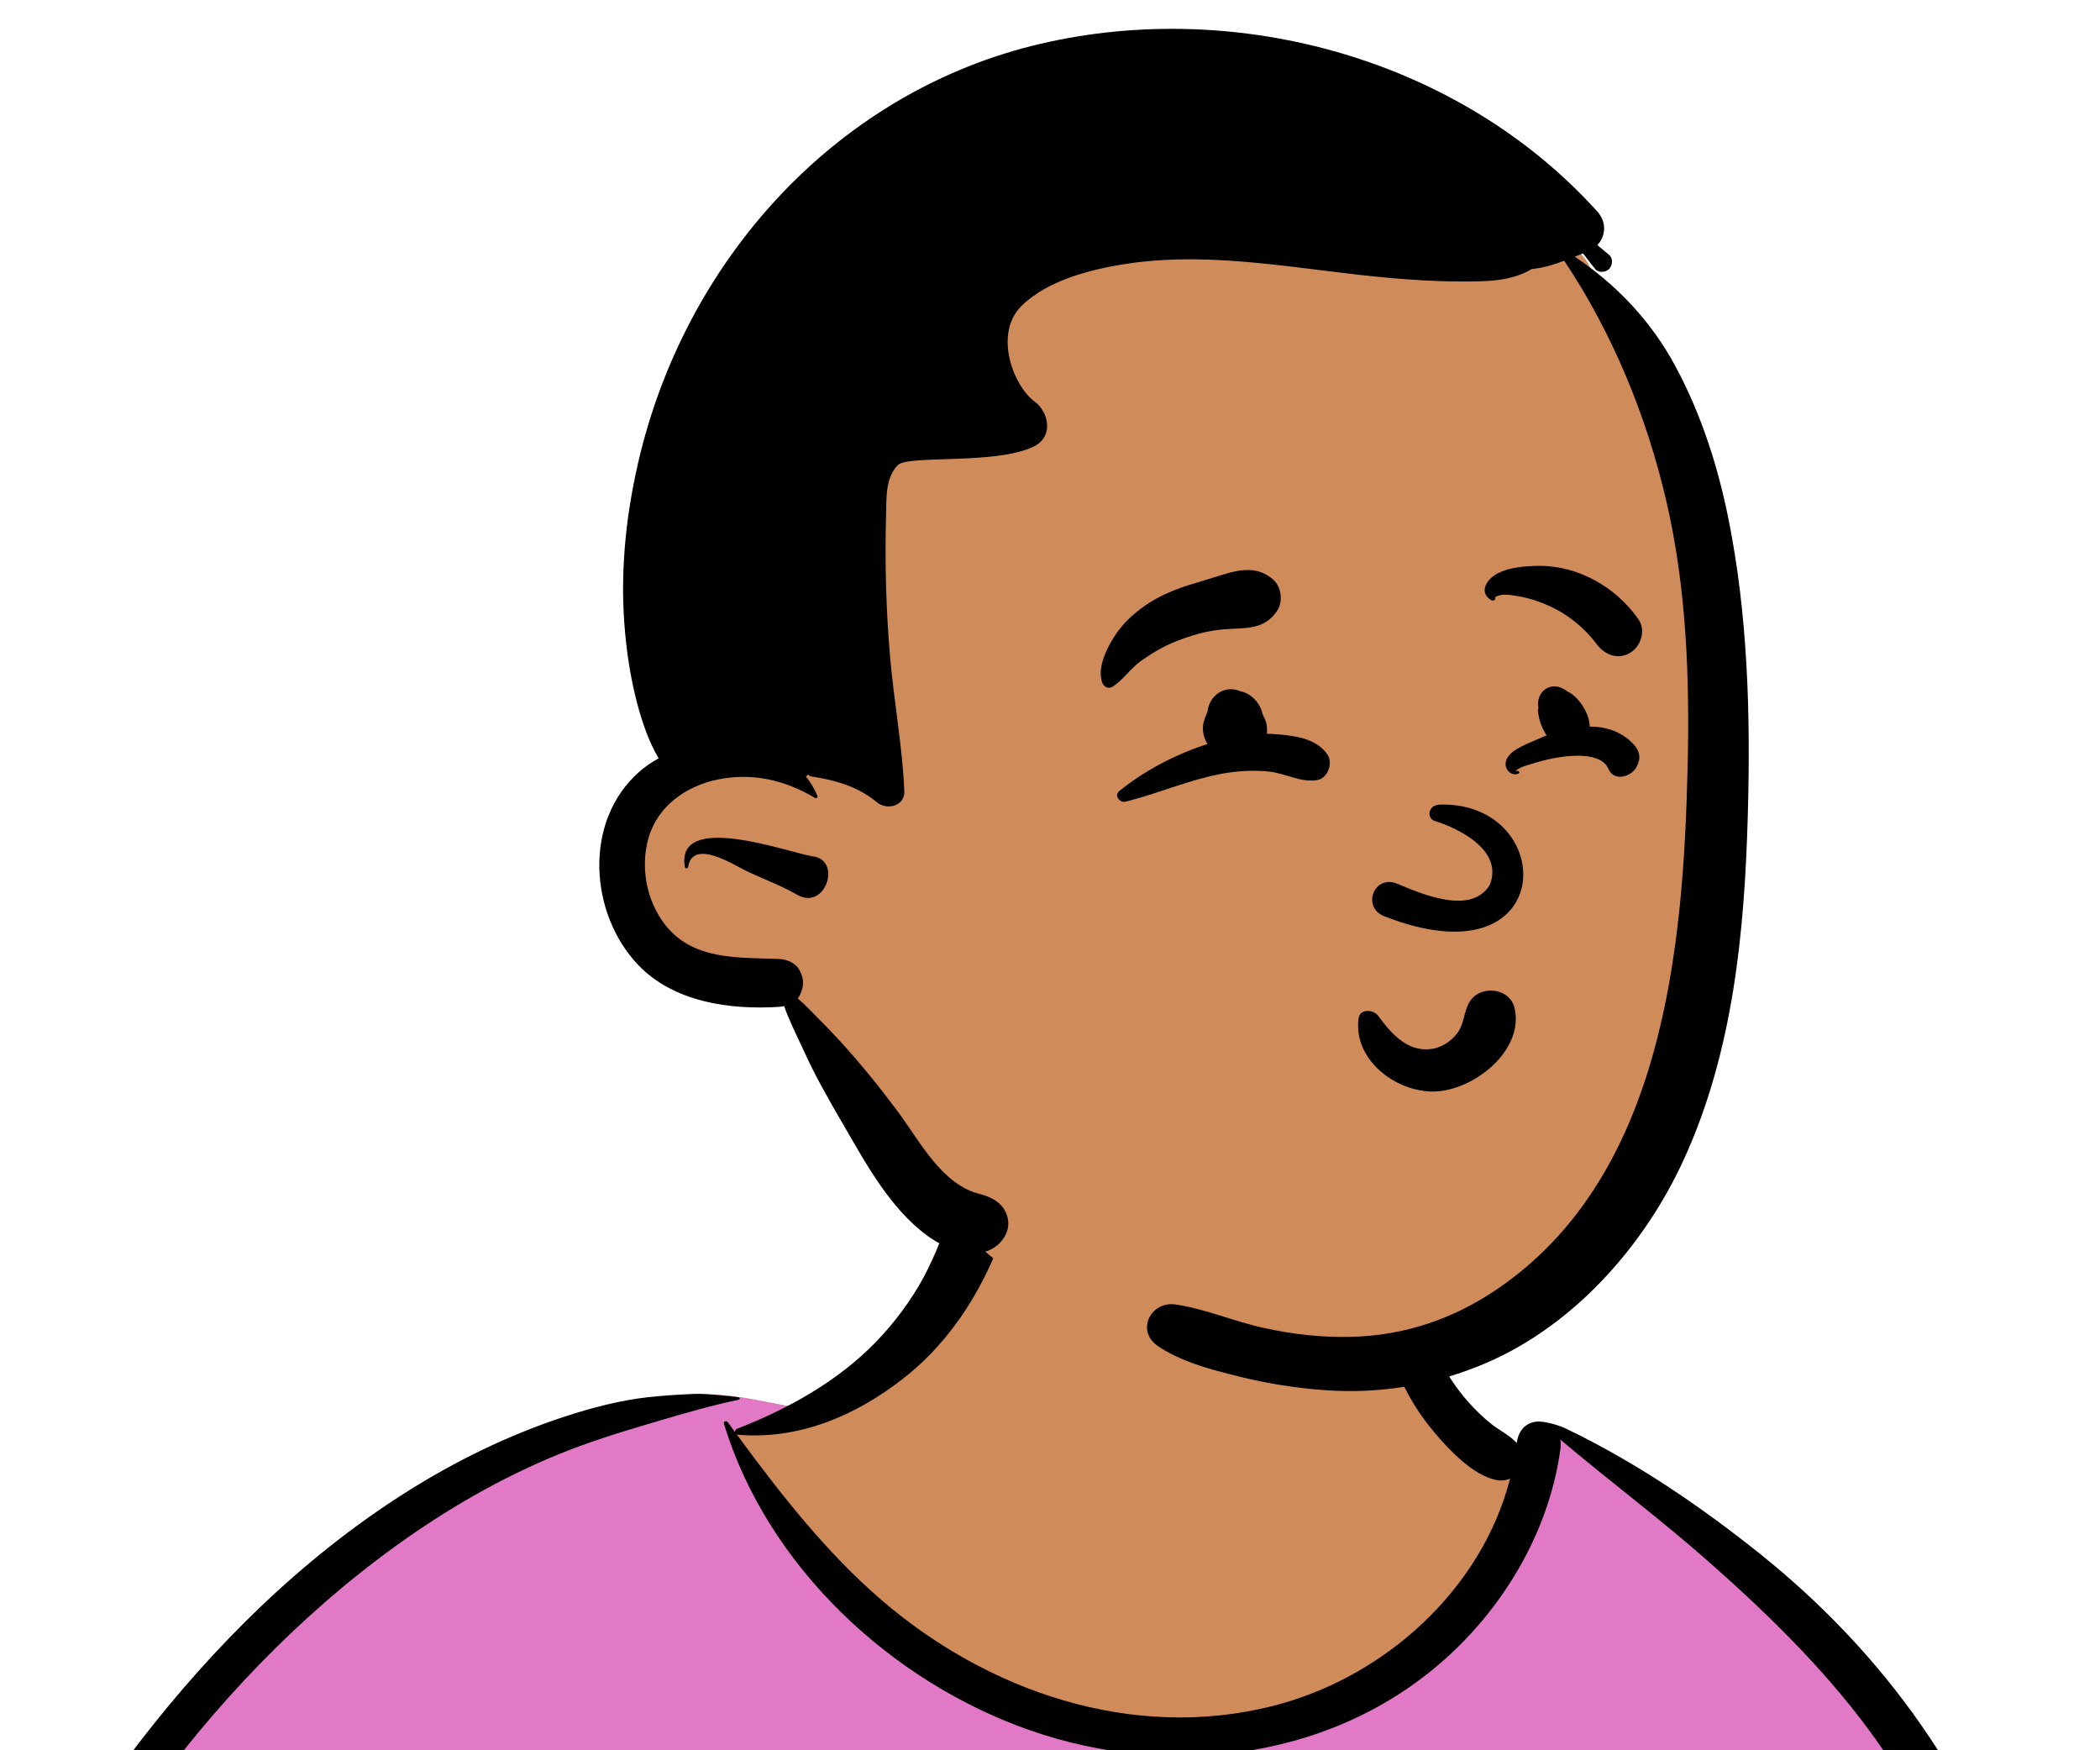 <svg width="60" height="50" viewBox="0 0 60 50" fill="none" xmlns="http://www.w3.org/2000/svg">
<path fill-rule="evenodd" clip-rule="evenodd" d="M60.109 81.536C59.766 79.596 59.451 77.651 59.165 75.701C59.029 74.776 58.896 73.849 58.777 72.921C58.694 72.271 58.567 71.528 59.009 71.046C59.632 70.368 60.197 69.788 60.273 68.818C60.345 67.904 60.036 66.909 59.843 66.022C59.438 64.163 58.934 62.326 58.376 60.507C57.81 58.659 57.19 56.829 56.56 55.002C55.972 53.293 55.406 51.57 54.639 49.931C53.184 46.82 50.723 44.517 47.681 42.979C46.924 42.596 45.381 41.231 44.591 40.925C43.864 40.644 43.867 41.465 43.152 41.156C42.58 40.908 42.048 40.579 41.728 40.027C41.38 39.428 40.508 38.589 40.376 37.892C40.095 36.413 40.399 35.154 39.344 34.041C38.407 33.053 37.147 32.376 35.844 32.012C32.977 31.212 29.154 31.771 27.425 34.435C26.599 35.707 26.31 37.245 25.195 38.283C24.222 39.19 24.44 39.809 23.179 40.277C23.108 40.303 21.172 39.888 21.101 39.915C19.722 39.62 18.404 40.446 17.138 40.925C15.252 41.64 13.456 42.57 11.769 43.675C8.367 45.904 5.453 48.799 3.05 52.075C0.628 55.377 -1.251 59.079 -2.589 62.947C-2.914 63.887 -3.206 64.838 -3.464 65.799C-3.608 66.336 -3.762 66.894 -3.586 67.444C-3.443 67.894 -3.123 68.23 -2.748 68.5C-2.24 68.866 -1.221 69.104 -1.241 69.84C-1.256 70.4 -1.446 70.99 -1.539 71.543C-1.649 72.202 -1.74 72.865 -1.83 73.527C-2.243 76.54 -2.564 79.57 -2.706 82.608C-2.846 85.599 -2.962 88.652 -2.754 91.643C-2.74 91.84 -2.682 92.021 -2.587 92.174C-2.675 92.208 -2.682 92.373 -2.572 92.396C-2.495 92.412 -2.418 92.43 -2.34 92.446C-2.18 92.567 -1.98 92.641 -1.75 92.649C-1.594 92.654 -1.438 92.66 -1.282 92.668C0.363 93.013 2.008 93.337 3.674 93.584C5.7 93.882 7.732 94.126 9.77 94.324C13.957 94.731 18.112 94.596 22.305 94.377C26.492 94.157 30.676 94.106 34.867 94.215C39.062 94.324 43.255 94.507 47.45 94.582C52.138 94.665 56.818 94.537 61.492 94.164C62.133 94.114 62.529 93.603 62.403 92.967C61.646 89.153 60.788 85.366 60.109 81.536V81.536Z" fill="#D08B5B"/>
<path fill-rule="evenodd" clip-rule="evenodd" d="M17.138 40.925L17.23 40.89C18.467 40.407 19.755 39.627 21.101 39.915C21.149 39.897 22.024 40.075 22.624 40.189L22.055 40.783L21.05 40.976C24.517 46.697 28.616 49.558 33.349 49.558C38.083 49.558 41.674 46.697 44.124 40.976L44.459 40.884C44.5 40.893 44.544 40.907 44.591 40.925C45.381 41.231 46.924 42.596 47.681 42.979C50.723 44.517 53.184 46.82 54.639 49.931C55.38 51.515 55.934 53.178 56.501 54.831L56.56 55.002C57.19 56.829 57.81 58.659 58.376 60.507C58.909 62.247 59.394 64.003 59.789 65.779L59.843 66.022C60.036 66.909 60.345 67.904 60.273 68.818C60.246 69.163 60.157 69.46 60.025 69.728L53.169 72.195L56.435 94.473C53.443 94.602 50.448 94.635 47.451 94.582C43.255 94.507 39.062 94.324 34.867 94.215C30.803 94.109 26.745 94.154 22.686 94.357L21.655 94.41C17.682 94.609 13.741 94.71 9.77 94.324L9.499 94.298V91.039L10.894 72.893L3.825 71.562L-3.115 68.192C-3.324 67.982 -3.493 67.738 -3.586 67.444C-3.749 66.934 -3.629 66.418 -3.495 65.918L-3.464 65.799C-3.206 64.838 -2.914 63.887 -2.589 62.947C-1.251 59.079 0.628 55.377 3.05 52.075C5.453 48.799 8.367 45.904 11.769 43.675C13.456 42.57 15.252 41.64 17.138 40.925V40.925Z" fill="#E279C7"/>
<path fill-rule="evenodd" clip-rule="evenodd" d="M19.793 39.821C20.226 39.802 20.668 39.872 21.101 39.915C21.138 39.918 21.153 39.976 21.11 39.985C20.336 40.147 19.571 40.368 18.811 40.593L18.485 40.689C17.628 40.943 16.796 41.204 15.966 41.542C14.313 42.216 12.742 43.126 11.297 44.171C5.73 48.196 1.702 54.289 -0.841 60.598C-1.532 62.311 -2.116 64.066 -2.59 65.852C-2.705 66.287 -2.814 66.723 -2.917 67.16C-2.947 67.288 -3.078 67.617 -3.006 67.748C-2.942 67.864 -2.695 67.936 -2.579 67.996L-2.191 68.198C-1.432 68.588 -0.169 69.231 -0.043 69.293L0.155 69.391C3.386 70.975 6.838 72.318 10.474 72.411L10.503 72.1C10.665 70.384 10.877 68.658 11.342 66.994C11.367 66.905 11.48 66.935 11.491 67.014C11.749 68.984 11.667 70.969 11.577 72.948C11.417 76.453 11.205 79.956 11.016 83.459C10.922 85.212 10.8 86.962 10.689 88.715C10.579 90.469 10.543 92.267 10.291 94.007C10.235 94.395 9.781 94.606 9.436 94.565C9.056 94.52 8.763 94.184 8.761 93.8C8.756 92.786 8.884 91.76 8.955 90.749C9.022 89.787 9.094 88.827 9.168 87.867C9.438 84.361 9.749 80.86 10.037 77.355C10.139 76.113 10.249 74.871 10.362 73.63C6.511 73.505 2.912 72.079 -0.52 70.412C-0.57 71.54 -0.69 72.666 -0.806 73.79C-1.131 76.925 -1.417 80.059 -1.63 83.204C-1.739 84.792 -1.817 86.383 -1.886 87.973C-1.931 89.015 -1.964 90.058 -1.987 91.101L-1.999 91.698C-2.008 92.077 -2.047 92.427 -2.365 92.702C-2.689 92.983 -3.126 92.997 -3.446 92.702C-3.874 92.308 -3.798 91.771 -3.786 91.241C-3.754 89.9 -3.703 88.559 -3.634 87.22C-3.474 84.097 -3.152 80.987 -2.733 77.89L-2.569 76.694C-2.263 74.471 -1.927 72.198 -1.243 70.057C-1.509 69.924 -1.774 69.791 -2.039 69.657C-2.509 69.419 -2.994 69.196 -3.45 68.934C-3.812 68.726 -4.124 68.441 -4.225 68.02C-4.337 67.55 -4.165 67.037 -4.051 66.58L-4.041 66.54C-3.929 66.079 -3.809 65.62 -3.682 65.163C-3.166 63.31 -2.528 61.493 -1.782 59.721C-0.288 56.173 1.64 52.802 3.996 49.754C6.116 47.011 8.621 44.523 11.557 42.657C12.992 41.745 14.521 40.996 16.139 40.466C16.895 40.218 17.718 40.003 18.509 39.914C18.936 39.867 19.364 39.84 19.793 39.821V39.821ZM27.473 34.198C27.988 33.645 29.012 34.218 28.764 34.95C28.183 36.673 27.256 38.245 25.81 39.377C24.451 40.442 22.831 41.133 21.085 40.986C21.073 40.985 21.061 40.981 21.05 40.976L21.2 41.18C22.381 42.778 23.627 44.353 25.128 45.658C28.187 48.318 32.352 49.753 36.374 48.732C39.538 47.929 42.326 45.427 43.146 42.238C43.029 42.291 42.889 42.309 42.736 42.276C42.08 42.133 41.43 41.443 41.007 40.949C40.55 40.413 40.192 39.836 39.93 39.182C39.45 37.987 39.297 36.448 39.952 35.29C40.032 35.147 40.219 35.227 40.234 35.367L40.259 35.584C40.386 36.669 40.543 37.719 41.054 38.709C41.305 39.193 41.605 39.665 41.97 40.071C42.166 40.287 42.378 40.495 42.607 40.677C42.83 40.854 43.1 40.982 43.3 41.185L43.336 41.224L43.337 41.217C43.388 40.788 43.689 40.598 43.984 40.61C44.269 40.622 44.604 40.747 44.734 40.807L44.746 40.813C46.736 41.769 48.569 43.014 50.294 44.395C53.862 47.252 56.535 50.988 57.83 55.386C58.465 57.545 58.83 59.769 59.215 61.983L59.452 63.34C59.811 65.383 60.213 67.468 61.024 69.369C61.234 69.861 61.072 70.322 60.557 70.515C59.915 70.757 59.27 70.991 58.624 71.222C58.941 72.582 59.135 73.99 59.372 75.357C59.877 78.263 60.496 81.151 61.027 84.053C61.298 85.537 61.543 87.026 61.814 88.51C61.944 89.225 62.081 89.938 62.213 90.653C62.285 91.038 62.349 91.425 62.417 91.81L62.429 91.875C62.468 92.078 62.517 92.288 62.461 92.492C62.397 92.724 62.216 92.888 62.054 93.055C61.921 93.192 61.728 93.193 61.565 93.118L61.511 93.094C61.22 92.957 60.992 92.821 60.888 92.492C60.823 92.284 60.799 92.049 60.756 91.835C60.674 91.424 60.596 91.011 60.523 90.599C60.376 89.773 60.233 88.946 60.093 88.119L59.962 87.344C59.512 84.674 59.086 81.987 58.87 79.289C58.775 78.092 58.673 76.896 58.571 75.699L58.494 74.802C58.397 73.667 58.278 72.502 58.261 71.352L57.875 71.489L55.991 72.155C55.523 72.32 54.929 72.658 54.426 72.597C54.18 72.567 53.992 72.489 53.847 72.348C54.021 74.797 54.255 77.242 54.569 79.674C54.853 81.887 55.169 84.097 55.542 86.297C55.727 87.386 55.917 88.474 56.123 89.56C56.226 90.103 56.332 90.645 56.442 91.186C56.496 91.456 56.561 91.727 56.604 91.999C56.653 92.311 56.567 92.503 56.393 92.76C56.249 92.971 55.963 93.079 55.731 92.933C55.424 92.741 55.264 92.574 55.173 92.222C55.091 91.903 55.041 91.57 54.977 91.247C54.86 90.651 54.747 90.053 54.637 89.456C54.408 88.205 54.197 86.952 54.008 85.694C53.344 81.265 52.923 76.799 52.71 72.325C52.605 70.118 52.572 67.909 52.591 65.7C52.6 64.567 52.637 63.431 52.717 62.302C52.799 61.158 52.967 60.038 53.118 58.905C53.123 58.865 53.179 58.863 53.182 58.905C53.253 60.175 53.365 61.443 53.42 62.716C53.472 63.931 53.495 65.147 53.537 66.363C53.591 67.96 53.667 69.558 53.767 71.156C53.949 70.957 54.223 70.842 54.497 70.887C54.894 70.804 55.321 70.596 55.699 70.469L57.125 69.993C57.875 69.742 58.625 69.494 59.377 69.252C58.704 66.989 58.244 64.693 57.85 62.362L57.675 61.314C57.327 59.251 56.953 57.188 56.324 55.19C55.662 53.09 54.672 51.137 53.359 49.369C52.065 47.626 50.49 46.092 48.869 44.657C47.481 43.428 45.996 42.319 44.58 41.124C44.595 41.203 44.598 41.29 44.585 41.386C44.284 43.589 43.135 45.641 41.533 47.167C38.315 50.233 33.552 50.869 29.434 49.431C25.45 48.04 21.928 44.747 20.683 40.672C20.662 40.602 20.755 40.574 20.793 40.626C20.862 40.72 20.931 40.815 21.001 40.909C20.996 40.872 21.016 40.831 21.062 40.813C22.514 40.252 23.94 39.457 25.028 38.333C25.558 37.784 26.021 37.163 26.387 36.493C26.562 36.172 26.719 35.84 26.845 35.497L26.877 35.408C27.029 34.978 27.156 34.539 27.473 34.198V34.198Z" fill="black"/>
<path fill-rule="evenodd" clip-rule="evenodd" d="M47.762 14.487C48.73 13.791 47.287 11.499 46.797 10.818L45.517 8.149C45.569 7.42 44.858 6.771 44.156 6.993C43.545 6.553 42.521 6.764 42.211 7.451C35.454 4.502 23.763 5.729 23.158 14.829C21.851 17.42 20.556 20.033 19.396 22.694C17.787 22.78 17.007 24.739 17.965 26.005C18.093 28.061 19.393 28.223 21.129 28.132C21.827 28.316 22.549 28.416 23.072 28.955C23.47 29.362 23.74 29.878 24 30.379C25.203 32.689 26.732 34.688 28.804 36.286C32.025 38.702 36.387 40.437 40.404 39.26C49.041 35.861 50.738 22.277 47.762 14.487V14.487Z" fill="#D08B5B"/>
<path fill-rule="evenodd" clip-rule="evenodd" d="M29.737 1.249C35.38 -0.064 41.719 1.699 45.636 6.041C45.911 6.346 45.881 6.743 45.639 7.001C45.752 7.093 45.863 7.187 45.975 7.282C46.092 7.382 46.075 7.582 45.975 7.683C45.875 7.783 45.669 7.803 45.574 7.683L45.435 7.507C45.365 7.419 45.297 7.33 45.23 7.24C45.149 7.27 45.07 7.301 44.991 7.332C46.188 8.129 47.185 9.187 47.869 10.462C48.609 11.84 49.081 13.311 49.388 14.841C49.935 17.572 50.014 20.372 49.941 23.149L49.937 23.298C49.843 26.645 49.517 30.047 48.109 33.124C46.979 35.591 44.972 37.859 42.456 38.939C41.007 39.56 39.448 39.825 37.874 39.714C37.044 39.656 36.217 39.525 35.409 39.325L35.215 39.276C34.478 39.092 33.715 38.877 33.087 38.455C32.442 38.022 32.877 37.16 33.588 37.265C34.444 37.392 35.26 37.75 36.109 37.935C36.94 38.118 37.781 38.213 38.633 38.189C40.139 38.146 41.511 37.682 42.756 36.84C47.516 33.62 48.094 27.144 48.218 21.911C48.279 19.354 48.185 16.764 47.598 14.266C47.035 11.864 46.064 9.499 44.691 7.448C44.388 7.561 44.085 7.656 43.763 7.686C43.188 8.032 42.505 8.041 41.841 8.041H41.748C41.057 8.04 40.365 7.999 39.677 7.937C37.242 7.721 34.737 7.172 32.289 7.521L32.189 7.536C31.181 7.688 29.932 8.007 29.192 8.733C28.393 9.517 28.929 11.001 29.562 11.472C29.971 11.777 30.098 12.464 29.562 12.742C28.502 13.29 25.937 12.985 25.648 13.289C25.302 13.651 25.327 14.204 25.317 14.675L25.316 14.706C25.28 16.046 25.313 17.381 25.427 18.718C25.535 20.01 25.783 21.304 25.838 22.6C25.857 23.027 25.342 23.156 25.061 22.922C25.006 22.876 24.949 22.832 24.892 22.793C24.381 22.43 23.8 22.277 23.176 22.18C23.146 22.175 23.119 22.16 23.099 22.136L23.092 22.127L23.026 22.181C23.155 22.342 23.265 22.525 23.353 22.729C23.371 22.77 23.333 22.822 23.288 22.795C22.425 22.281 21.486 22.063 20.494 22.271C19.601 22.457 18.793 23.025 18.531 23.933C18.29 24.77 18.467 25.733 19.007 26.421C19.806 27.441 21.103 27.349 22.266 27.395C22.494 27.405 22.748 27.516 22.855 27.734C22.98 27.991 22.971 28.167 22.855 28.423C22.839 28.46 22.817 28.493 22.793 28.523C22.891 28.605 22.984 28.694 23.075 28.785L23.379 29.092C23.587 29.302 23.794 29.514 23.993 29.732C24.578 30.371 25.128 31.051 25.646 31.745L25.694 31.81C26.3 32.642 26.93 33.843 27.981 34.105C28.342 34.196 28.677 34.374 28.784 34.765C28.891 35.156 28.639 35.535 28.299 35.699C27.711 35.983 26.964 35.645 26.479 35.288C25.431 34.514 24.747 33.253 24.104 32.143L23.928 31.84C23.596 31.267 23.273 30.687 22.997 30.085C22.839 29.742 22.67 29.401 22.524 29.052C22.481 28.951 22.439 28.848 22.406 28.742C22.359 28.752 22.311 28.759 22.266 28.762C20.862 28.854 19.245 28.63 18.231 27.562C16.832 26.091 16.668 23.459 18.257 22.054C18.425 21.906 18.613 21.776 18.817 21.664C18.534 21.182 18.346 20.624 18.207 20.1C18.005 19.335 17.891 18.555 17.835 17.766C17.722 16.156 17.91 14.517 18.296 12.953C19.696 7.284 23.994 2.586 29.737 1.249V1.249ZM19.568 24.771C19.29 23.156 22.515 24.351 23.218 24.463L23.238 24.466C24.045 24.578 23.595 25.996 22.802 25.574L22.777 25.561C22.348 25.314 21.876 25.137 21.425 24.928L21.329 24.883C20.971 24.711 19.788 23.938 19.66 24.771C19.653 24.817 19.575 24.817 19.568 24.771H19.568Z" fill="black"/>
<path fill-rule="evenodd" clip-rule="evenodd" d="M41.978 28.637C42.27 28.121 43.143 28.205 43.276 28.806C43.547 30.026 42.092 31.153 40.987 31.181C39.889 31.209 38.657 30.274 38.816 29.094C38.855 28.802 39.245 28.837 39.378 29.02L39.43 29.091C39.791 29.576 40.267 30.078 40.938 29.96C41.215 29.911 41.468 29.737 41.636 29.514C41.838 29.244 41.816 28.922 41.978 28.637V28.637ZM34.996 19.712C35.145 19.671 35.295 19.686 35.427 19.743C35.721 19.797 35.967 20.042 36.053 20.322C36.06 20.346 36.068 20.37 36.076 20.394L36.089 20.43L36.054 20.34C36.07 20.428 36.142 20.521 36.168 20.61C36.2 20.719 36.208 20.843 36.197 20.963C36.291 20.964 36.384 20.967 36.478 20.976L36.568 20.983C37.073 21.03 37.627 21.117 37.926 21.553C38.094 21.798 37.937 22.239 37.628 22.286C37.153 22.359 36.743 22.096 36.269 22.043C35.822 21.994 35.353 22.022 34.911 22.103C33.998 22.27 33.16 22.64 32.271 22.872L32.15 22.902L32.15 22.902C31.997 22.939 31.825 22.727 31.975 22.603C32.688 22.018 33.6 21.543 34.498 21.255C34.367 21.046 34.327 20.772 34.416 20.549C34.43 20.502 34.447 20.457 34.466 20.412L34.503 20.32C34.507 20.276 34.515 20.233 34.528 20.191L34.529 20.178L34.531 20.179C34.597 19.962 34.772 19.773 34.996 19.712H34.996ZM44.085 19.745C44.28 19.55 44.554 19.579 44.757 19.733L44.784 19.754C44.976 19.839 45.134 20.025 45.238 20.197C45.346 20.376 45.418 20.559 45.421 20.756C45.893 20.757 46.345 20.899 46.691 21.28C46.803 21.403 46.879 21.592 46.818 21.759L46.781 21.858C46.665 22.173 46.142 22.354 45.964 21.984L45.956 21.966C45.767 21.526 45.042 21.572 44.657 21.617C44.389 21.649 44.124 21.715 43.864 21.79C43.773 21.817 43.683 21.845 43.592 21.874L43.502 21.904C43.454 21.919 43.202 22.056 43.359 22.023C43.401 22.015 43.432 22.076 43.389 22.096C43.203 22.185 43.004 22.008 43.017 21.808C43.038 21.461 43.59 21.27 43.855 21.15L43.871 21.143C43.976 21.095 44.082 21.05 44.19 21.009C44.128 20.917 44.077 20.815 44.034 20.705C43.994 20.604 43.967 20.498 43.952 20.39C43.938 20.337 43.938 20.282 43.952 20.229L43.955 20.213C43.947 20.177 43.943 20.141 43.944 20.104L43.942 20.089H43.944C43.949 19.96 44.001 19.83 44.085 19.745V19.745ZM40.972 23.445C41.72 23.676 42.955 24.306 42.565 25.279C42.02 26.172 40.576 25.515 39.876 25.227C39.247 25.018 38.92 25.9 39.528 26.165C44.553 28.153 44.534 22.907 41.154 22.984C40.782 22.992 40.77 23.368 40.972 23.445V23.445ZM34.324 16.604L34.451 16.566C35.115 16.374 35.792 16.042 36.381 16.56C36.612 16.764 36.66 17.186 36.495 17.44C36.118 18.017 35.558 17.929 34.95 17.979C34.486 18.016 34.029 18.152 33.596 18.323C33.243 18.462 32.914 18.658 32.605 18.876C32.301 19.091 32.093 19.427 31.781 19.62C31.666 19.691 31.534 19.618 31.493 19.503C31.348 19.095 31.593 18.587 31.802 18.24C32.056 17.816 32.442 17.469 32.857 17.207C33.311 16.92 33.813 16.754 34.324 16.604V16.604ZM43.992 16.165C45.113 16.164 46.192 16.788 46.819 17.703C47.033 18.013 46.877 18.474 46.571 18.652C46.227 18.853 45.86 18.709 45.634 18.421L45.621 18.403C45.261 17.924 44.797 17.547 44.247 17.302C43.979 17.181 43.683 17.084 43.392 17.035L43.299 17.019C43.167 16.997 43.015 16.976 42.896 16.996C42.834 17.005 42.774 17.026 42.72 17.058C42.746 17.114 42.679 17.183 42.617 17.149C42.339 16.996 42.373 16.723 42.603 16.51C42.929 16.21 43.571 16.165 43.992 16.165V16.165Z" fill="black"/>
</svg>

